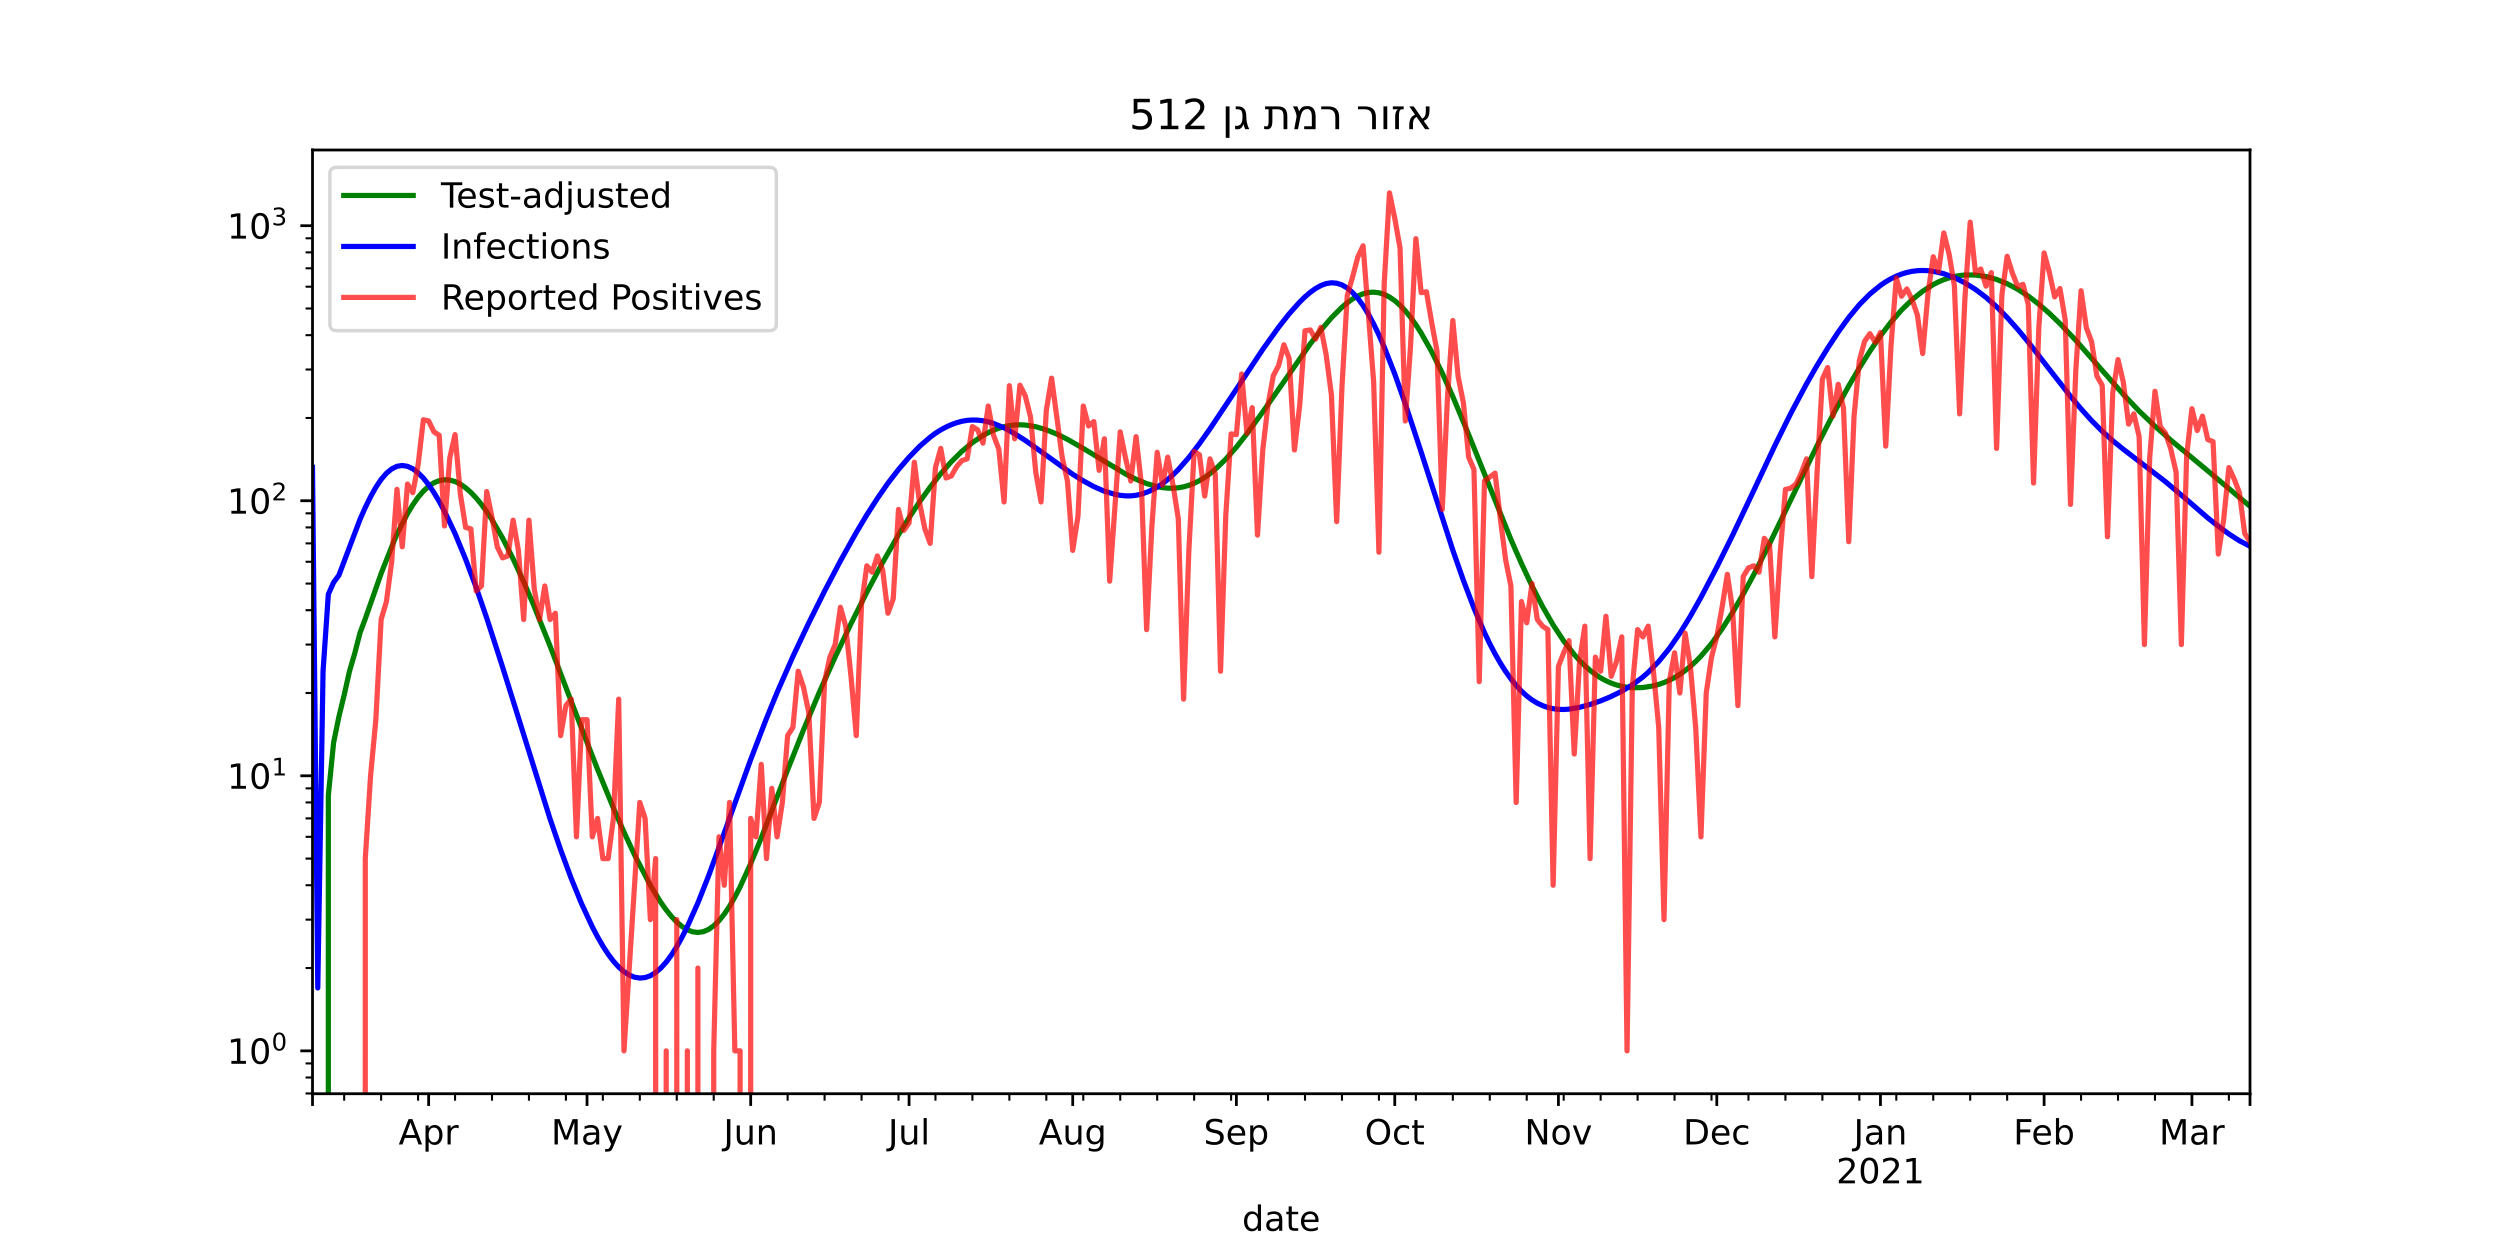 <?xml version="1.0" encoding="utf-8" standalone="no"?>
<!DOCTYPE svg PUBLIC "-//W3C//DTD SVG 1.1//EN"
  "http://www.w3.org/Graphics/SVG/1.1/DTD/svg11.dtd">
<!-- Created with matplotlib (https://matplotlib.org/) -->
<svg height="360pt" version="1.1" viewBox="0 0 720 360" width="720pt" xmlns="http://www.w3.org/2000/svg" xmlns:xlink="http://www.w3.org/1999/xlink">
 <defs>
  <style type="text/css">*{stroke-linecap:butt;stroke-linejoin:round;}</style>
 </defs>
 <g id="figure_1">
  <g id="patch_1">
   <path d="M 0 360 
L 720 360 
L 720 0 
L 0 0 
z
" style="fill:#ffffff;"/>
  </g>
  <g id="axes_1">
   <g id="patch_2">
    <path d="M 90 315 
L 648 315 
L 648 43.2 
L 90 43.2 
z
" style="fill:#ffffff;"/>
   </g>
   <g id="matplotlib.axis_1">
    <g id="xtick_1">
     <g id="line2d_1">
      <defs>
       <path d="M 0 0 
L 0 3.5 
" id="mfd6d458e87" style="stroke:#000000;stroke-width:0.8;"/>
      </defs>
      <g>
       <use style="stroke:#000000;stroke-width:0.8;" x="90" xlink:href="#mfd6d458e87" y="315"/>
      </g>
     </g>
    </g>
    <g id="xtick_2">
     <g id="line2d_2">
      <g>
       <use style="stroke:#000000;stroke-width:0.8;" x="123.45" xlink:href="#mfd6d458e87" y="315"/>
      </g>
     </g>
     <g id="text_1">
      <!-- Apr -->
      <g transform="translate(114.8 329.598)scale(0.1 -0.1)">
       <defs>
        <path d="M 34.188 63.188 
L 20.797 26.906 
L 47.609 26.906 
z
M 28.609 72.906 
L 39.797 72.906 
L 67.578 0 
L 57.328 0 
L 50.688 18.703 
L 17.828 18.703 
L 11.188 0 
L 0.781 0 
z
" id="DejaVuSans-65"/>
        <path d="M 18.109 8.203 
L 18.109 -20.797 
L 9.078 -20.797 
L 9.078 54.688 
L 18.109 54.688 
L 18.109 46.391 
Q 20.953 51.266 25.266 53.625 
Q 29.594 56 35.594 56 
Q 45.562 56 51.781 48.094 
Q 58.016 40.188 58.016 27.297 
Q 58.016 14.406 51.781 6.484 
Q 45.562 -1.422 35.594 -1.422 
Q 29.594 -1.422 25.266 0.953 
Q 20.953 3.328 18.109 8.203 
z
M 48.688 27.297 
Q 48.688 37.203 44.609 42.844 
Q 40.531 48.484 33.406 48.484 
Q 26.266 48.484 22.188 42.844 
Q 18.109 37.203 18.109 27.297 
Q 18.109 17.391 22.188 11.75 
Q 26.266 6.109 33.406 6.109 
Q 40.531 6.109 44.609 11.75 
Q 48.688 17.391 48.688 27.297 
z
" id="DejaVuSans-112"/>
        <path d="M 41.109 46.297 
Q 39.594 47.172 37.812 47.578 
Q 36.031 48 33.891 48 
Q 26.266 48 22.188 43.047 
Q 18.109 38.094 18.109 28.812 
L 18.109 0 
L 9.078 0 
L 9.078 54.688 
L 18.109 54.688 
L 18.109 46.188 
Q 20.953 51.172 25.484 53.578 
Q 30.031 56 36.531 56 
Q 37.453 56 38.578 55.875 
Q 39.703 55.766 41.062 55.516 
z
" id="DejaVuSans-114"/>
       </defs>
       <use xlink:href="#DejaVuSans-65"/>
       <use x="68.408" xlink:href="#DejaVuSans-112"/>
       <use x="131.885" xlink:href="#DejaVuSans-114"/>
      </g>
     </g>
    </g>
    <g id="xtick_3">
     <g id="line2d_3">
      <g>
       <use style="stroke:#000000;stroke-width:0.8;" x="169.063" xlink:href="#mfd6d458e87" y="315"/>
      </g>
     </g>
     <g id="text_2">
      <!-- May -->
      <g transform="translate(158.725 329.598)scale(0.1 -0.1)">
       <defs>
        <path d="M 9.812 72.906 
L 24.516 72.906 
L 43.109 23.297 
L 61.812 72.906 
L 76.516 72.906 
L 76.516 0 
L 66.891 0 
L 66.891 64.016 
L 48.094 14.016 
L 38.188 14.016 
L 19.391 64.016 
L 19.391 0 
L 9.812 0 
z
" id="DejaVuSans-77"/>
        <path d="M 34.281 27.484 
Q 23.391 27.484 19.188 25 
Q 14.984 22.516 14.984 16.5 
Q 14.984 11.719 18.141 8.906 
Q 21.297 6.109 26.703 6.109 
Q 34.188 6.109 38.703 11.406 
Q 43.219 16.703 43.219 25.484 
L 43.219 27.484 
z
M 52.203 31.203 
L 52.203 0 
L 43.219 0 
L 43.219 8.297 
Q 40.141 3.328 35.547 0.953 
Q 30.953 -1.422 24.312 -1.422 
Q 15.922 -1.422 10.953 3.297 
Q 6 8.016 6 15.922 
Q 6 25.141 12.172 29.828 
Q 18.359 34.516 30.609 34.516 
L 43.219 34.516 
L 43.219 35.406 
Q 43.219 41.609 39.141 45 
Q 35.062 48.391 27.688 48.391 
Q 23 48.391 18.547 47.266 
Q 14.109 46.141 10.016 43.891 
L 10.016 52.203 
Q 14.938 54.109 19.578 55.047 
Q 24.219 56 28.609 56 
Q 40.484 56 46.344 49.844 
Q 52.203 43.703 52.203 31.203 
z
" id="DejaVuSans-97"/>
        <path d="M 32.172 -5.078 
Q 28.375 -14.844 24.75 -17.812 
Q 21.141 -20.797 15.094 -20.797 
L 7.906 -20.797 
L 7.906 -13.281 
L 13.188 -13.281 
Q 16.891 -13.281 18.938 -11.516 
Q 21 -9.766 23.484 -3.219 
L 25.094 0.875 
L 2.984 54.688 
L 12.5 54.688 
L 29.594 11.922 
L 46.688 54.688 
L 56.203 54.688 
z
" id="DejaVuSans-121"/>
       </defs>
       <use xlink:href="#DejaVuSans-77"/>
       <use x="86.279" xlink:href="#DejaVuSans-97"/>
       <use x="147.559" xlink:href="#DejaVuSans-121"/>
      </g>
     </g>
    </g>
    <g id="xtick_4">
     <g id="line2d_4">
      <g>
       <use style="stroke:#000000;stroke-width:0.8;" x="216.196" xlink:href="#mfd6d458e87" y="315"/>
      </g>
     </g>
     <g id="text_3">
      <!-- Jun -->
      <g transform="translate(208.384 329.598)scale(0.1 -0.1)">
       <defs>
        <path d="M 9.812 72.906 
L 19.672 72.906 
L 19.672 5.078 
Q 19.672 -8.109 14.672 -14.062 
Q 9.672 -20.016 -1.422 -20.016 
L -5.172 -20.016 
L -5.172 -11.719 
L -2.094 -11.719 
Q 4.438 -11.719 7.125 -8.047 
Q 9.812 -4.391 9.812 5.078 
z
" id="DejaVuSans-74"/>
        <path d="M 8.5 21.578 
L 8.5 54.688 
L 17.484 54.688 
L 17.484 21.922 
Q 17.484 14.156 20.5 10.266 
Q 23.531 6.391 29.594 6.391 
Q 36.859 6.391 41.078 11.031 
Q 45.312 15.672 45.312 23.688 
L 45.312 54.688 
L 54.297 54.688 
L 54.297 0 
L 45.312 0 
L 45.312 8.406 
Q 42.047 3.422 37.719 1 
Q 33.406 -1.422 27.688 -1.422 
Q 18.266 -1.422 13.375 4.438 
Q 8.5 10.297 8.5 21.578 
z
M 31.109 56 
z
" id="DejaVuSans-117"/>
        <path d="M 54.891 33.016 
L 54.891 0 
L 45.906 0 
L 45.906 32.719 
Q 45.906 40.484 42.875 44.328 
Q 39.844 48.188 33.797 48.188 
Q 26.516 48.188 22.312 43.547 
Q 18.109 38.922 18.109 30.906 
L 18.109 0 
L 9.078 0 
L 9.078 54.688 
L 18.109 54.688 
L 18.109 46.188 
Q 21.344 51.125 25.703 53.562 
Q 30.078 56 35.797 56 
Q 45.219 56 50.047 50.172 
Q 54.891 44.344 54.891 33.016 
z
" id="DejaVuSans-110"/>
       </defs>
       <use xlink:href="#DejaVuSans-74"/>
       <use x="29.492" xlink:href="#DejaVuSans-117"/>
       <use x="92.871" xlink:href="#DejaVuSans-110"/>
      </g>
     </g>
    </g>
    <g id="xtick_5">
     <g id="line2d_5">
      <g>
       <use style="stroke:#000000;stroke-width:0.8;" x="261.809" xlink:href="#mfd6d458e87" y="315"/>
      </g>
     </g>
     <g id="text_4">
      <!-- Jul -->
      <g transform="translate(255.776 329.598)scale(0.1 -0.1)">
       <defs>
        <path d="M 9.422 75.984 
L 18.406 75.984 
L 18.406 0 
L 9.422 0 
z
" id="DejaVuSans-108"/>
       </defs>
       <use xlink:href="#DejaVuSans-74"/>
       <use x="29.492" xlink:href="#DejaVuSans-117"/>
       <use x="92.871" xlink:href="#DejaVuSans-108"/>
      </g>
     </g>
    </g>
    <g id="xtick_6">
     <g id="line2d_6">
      <g>
       <use style="stroke:#000000;stroke-width:0.8;" x="308.943" xlink:href="#mfd6d458e87" y="315"/>
      </g>
     </g>
     <g id="text_5">
      <!-- Aug -->
      <g transform="translate(299.179 329.598)scale(0.1 -0.1)">
       <defs>
        <path d="M 45.406 27.984 
Q 45.406 37.75 41.375 43.109 
Q 37.359 48.484 30.078 48.484 
Q 22.859 48.484 18.828 43.109 
Q 14.797 37.75 14.797 27.984 
Q 14.797 18.266 18.828 12.891 
Q 22.859 7.516 30.078 7.516 
Q 37.359 7.516 41.375 12.891 
Q 45.406 18.266 45.406 27.984 
z
M 54.391 6.781 
Q 54.391 -7.172 48.188 -13.984 
Q 42 -20.797 29.203 -20.797 
Q 24.469 -20.797 20.266 -20.094 
Q 16.062 -19.391 12.109 -17.922 
L 12.109 -9.188 
Q 16.062 -11.328 19.922 -12.344 
Q 23.781 -13.375 27.781 -13.375 
Q 36.625 -13.375 41.016 -8.766 
Q 45.406 -4.156 45.406 5.172 
L 45.406 9.625 
Q 42.625 4.781 38.281 2.391 
Q 33.938 0 27.875 0 
Q 17.828 0 11.672 7.656 
Q 5.516 15.328 5.516 27.984 
Q 5.516 40.672 11.672 48.328 
Q 17.828 56 27.875 56 
Q 33.938 56 38.281 53.609 
Q 42.625 51.219 45.406 46.391 
L 45.406 54.688 
L 54.391 54.688 
z
" id="DejaVuSans-103"/>
       </defs>
       <use xlink:href="#DejaVuSans-65"/>
       <use x="68.408" xlink:href="#DejaVuSans-117"/>
       <use x="131.787" xlink:href="#DejaVuSans-103"/>
      </g>
     </g>
    </g>
    <g id="xtick_7">
     <g id="line2d_7">
      <g>
       <use style="stroke:#000000;stroke-width:0.8;" x="356.076" xlink:href="#mfd6d458e87" y="315"/>
      </g>
     </g>
     <g id="text_6">
      <!-- Sep -->
      <g transform="translate(346.651 329.598)scale(0.1 -0.1)">
       <defs>
        <path d="M 53.516 70.516 
L 53.516 60.891 
Q 47.906 63.578 42.922 64.891 
Q 37.938 66.219 33.297 66.219 
Q 25.25 66.219 20.875 63.094 
Q 16.5 59.969 16.5 54.203 
Q 16.5 49.359 19.406 46.891 
Q 22.312 44.438 30.422 42.922 
L 36.375 41.703 
Q 47.406 39.594 52.656 34.297 
Q 57.906 29 57.906 20.125 
Q 57.906 9.516 50.797 4.047 
Q 43.703 -1.422 29.984 -1.422 
Q 24.812 -1.422 18.969 -0.25 
Q 13.141 0.922 6.891 3.219 
L 6.891 13.375 
Q 12.891 10.016 18.656 8.297 
Q 24.422 6.594 29.984 6.594 
Q 38.422 6.594 43.016 9.906 
Q 47.609 13.234 47.609 19.391 
Q 47.609 24.75 44.312 27.781 
Q 41.016 30.812 33.5 32.328 
L 27.484 33.5 
Q 16.453 35.688 11.516 40.375 
Q 6.594 45.062 6.594 53.422 
Q 6.594 63.094 13.406 68.656 
Q 20.219 74.219 32.172 74.219 
Q 37.312 74.219 42.625 73.281 
Q 47.953 72.359 53.516 70.516 
z
" id="DejaVuSans-83"/>
        <path d="M 56.203 29.594 
L 56.203 25.203 
L 14.891 25.203 
Q 15.484 15.922 20.484 11.062 
Q 25.484 6.203 34.422 6.203 
Q 39.594 6.203 44.453 7.469 
Q 49.312 8.734 54.109 11.281 
L 54.109 2.781 
Q 49.266 0.734 44.188 -0.344 
Q 39.109 -1.422 33.891 -1.422 
Q 20.797 -1.422 13.156 6.188 
Q 5.516 13.812 5.516 26.812 
Q 5.516 40.234 12.766 48.109 
Q 20.016 56 32.328 56 
Q 43.359 56 49.781 48.891 
Q 56.203 41.797 56.203 29.594 
z
M 47.219 32.234 
Q 47.125 39.594 43.094 43.984 
Q 39.062 48.391 32.422 48.391 
Q 24.906 48.391 20.391 44.141 
Q 15.875 39.891 15.188 32.172 
z
" id="DejaVuSans-101"/>
       </defs>
       <use xlink:href="#DejaVuSans-83"/>
       <use x="63.477" xlink:href="#DejaVuSans-101"/>
       <use x="125" xlink:href="#DejaVuSans-112"/>
      </g>
     </g>
    </g>
    <g id="xtick_8">
     <g id="line2d_8">
      <g>
       <use style="stroke:#000000;stroke-width:0.8;" x="401.689" xlink:href="#mfd6d458e87" y="315"/>
      </g>
     </g>
     <g id="text_7">
      <!-- Oct -->
      <g transform="translate(393.044 329.598)scale(0.1 -0.1)">
       <defs>
        <path d="M 39.406 66.219 
Q 28.656 66.219 22.328 58.203 
Q 16.016 50.203 16.016 36.375 
Q 16.016 22.609 22.328 14.594 
Q 28.656 6.594 39.406 6.594 
Q 50.141 6.594 56.422 14.594 
Q 62.703 22.609 62.703 36.375 
Q 62.703 50.203 56.422 58.203 
Q 50.141 66.219 39.406 66.219 
z
M 39.406 74.219 
Q 54.734 74.219 63.906 63.938 
Q 73.094 53.656 73.094 36.375 
Q 73.094 19.141 63.906 8.859 
Q 54.734 -1.422 39.406 -1.422 
Q 24.031 -1.422 14.812 8.828 
Q 5.609 19.094 5.609 36.375 
Q 5.609 53.656 14.812 63.938 
Q 24.031 74.219 39.406 74.219 
z
" id="DejaVuSans-79"/>
        <path d="M 48.781 52.594 
L 48.781 44.188 
Q 44.969 46.297 41.141 47.344 
Q 37.312 48.391 33.406 48.391 
Q 24.656 48.391 19.812 42.844 
Q 14.984 37.312 14.984 27.297 
Q 14.984 17.281 19.812 11.734 
Q 24.656 6.203 33.406 6.203 
Q 37.312 6.203 41.141 7.25 
Q 44.969 8.297 48.781 10.406 
L 48.781 2.094 
Q 45.016 0.344 40.984 -0.531 
Q 36.969 -1.422 32.422 -1.422 
Q 20.062 -1.422 12.781 6.344 
Q 5.516 14.109 5.516 27.297 
Q 5.516 40.672 12.859 48.328 
Q 20.219 56 33.016 56 
Q 37.156 56 41.109 55.141 
Q 45.062 54.297 48.781 52.594 
z
" id="DejaVuSans-99"/>
        <path d="M 18.312 70.219 
L 18.312 54.688 
L 36.812 54.688 
L 36.812 47.703 
L 18.312 47.703 
L 18.312 18.016 
Q 18.312 11.328 20.141 9.422 
Q 21.969 7.516 27.594 7.516 
L 36.812 7.516 
L 36.812 0 
L 27.594 0 
Q 17.188 0 13.234 3.875 
Q 9.281 7.766 9.281 18.016 
L 9.281 47.703 
L 2.688 47.703 
L 2.688 54.688 
L 9.281 54.688 
L 9.281 70.219 
z
" id="DejaVuSans-116"/>
       </defs>
       <use xlink:href="#DejaVuSans-79"/>
       <use x="78.711" xlink:href="#DejaVuSans-99"/>
       <use x="133.691" xlink:href="#DejaVuSans-116"/>
      </g>
     </g>
    </g>
    <g id="xtick_9">
     <g id="line2d_9">
      <g>
       <use style="stroke:#000000;stroke-width:0.8;" x="448.823" xlink:href="#mfd6d458e87" y="315"/>
      </g>
     </g>
     <g id="text_8">
      <!-- Nov -->
      <g transform="translate(439.064 329.598)scale(0.1 -0.1)">
       <defs>
        <path d="M 9.812 72.906 
L 23.094 72.906 
L 55.422 11.922 
L 55.422 72.906 
L 64.984 72.906 
L 64.984 0 
L 51.703 0 
L 19.391 60.984 
L 19.391 0 
L 9.812 0 
z
" id="DejaVuSans-78"/>
        <path d="M 30.609 48.391 
Q 23.391 48.391 19.188 42.75 
Q 14.984 37.109 14.984 27.297 
Q 14.984 17.484 19.156 11.844 
Q 23.344 6.203 30.609 6.203 
Q 37.797 6.203 41.984 11.859 
Q 46.188 17.531 46.188 27.297 
Q 46.188 37.016 41.984 42.703 
Q 37.797 48.391 30.609 48.391 
z
M 30.609 56 
Q 42.328 56 49.016 48.375 
Q 55.719 40.766 55.719 27.297 
Q 55.719 13.875 49.016 6.219 
Q 42.328 -1.422 30.609 -1.422 
Q 18.844 -1.422 12.172 6.219 
Q 5.516 13.875 5.516 27.297 
Q 5.516 40.766 12.172 48.375 
Q 18.844 56 30.609 56 
z
" id="DejaVuSans-111"/>
        <path d="M 2.984 54.688 
L 12.5 54.688 
L 29.594 8.797 
L 46.688 54.688 
L 56.203 54.688 
L 35.688 0 
L 23.484 0 
z
" id="DejaVuSans-118"/>
       </defs>
       <use xlink:href="#DejaVuSans-78"/>
       <use x="74.805" xlink:href="#DejaVuSans-111"/>
       <use x="135.986" xlink:href="#DejaVuSans-118"/>
      </g>
     </g>
    </g>
    <g id="xtick_10">
     <g id="line2d_10">
      <g>
       <use style="stroke:#000000;stroke-width:0.8;" x="494.436" xlink:href="#mfd6d458e87" y="315"/>
      </g>
     </g>
     <g id="text_9">
      <!-- Dec -->
      <g transform="translate(484.76 329.598)scale(0.1 -0.1)">
       <defs>
        <path d="M 19.672 64.797 
L 19.672 8.109 
L 31.594 8.109 
Q 46.688 8.109 53.688 14.938 
Q 60.688 21.781 60.688 36.531 
Q 60.688 51.172 53.688 57.984 
Q 46.688 64.797 31.594 64.797 
z
M 9.812 72.906 
L 30.078 72.906 
Q 51.266 72.906 61.172 64.094 
Q 71.094 55.281 71.094 36.531 
Q 71.094 17.672 61.125 8.828 
Q 51.172 0 30.078 0 
L 9.812 0 
z
" id="DejaVuSans-68"/>
       </defs>
       <use xlink:href="#DejaVuSans-68"/>
       <use x="77.002" xlink:href="#DejaVuSans-101"/>
       <use x="138.525" xlink:href="#DejaVuSans-99"/>
      </g>
     </g>
    </g>
    <g id="xtick_11">
     <g id="line2d_11">
      <g>
       <use style="stroke:#000000;stroke-width:0.8;" x="541.569" xlink:href="#mfd6d458e87" y="315"/>
      </g>
     </g>
     <g id="text_10">
      <!-- Jan -->
      <g transform="translate(533.862 329.598)scale(0.1 -0.1)">
       <use xlink:href="#DejaVuSans-74"/>
       <use x="29.492" xlink:href="#DejaVuSans-97"/>
       <use x="90.771" xlink:href="#DejaVuSans-110"/>
      </g>
      <!-- 2021 -->
      <g transform="translate(528.844 340.796)scale(0.1 -0.1)">
       <defs>
        <path d="M 19.188 8.297 
L 53.609 8.297 
L 53.609 0 
L 7.328 0 
L 7.328 8.297 
Q 12.938 14.109 22.625 23.891 
Q 32.328 33.688 34.812 36.531 
Q 39.547 41.844 41.422 45.531 
Q 43.312 49.219 43.312 52.781 
Q 43.312 58.594 39.234 62.25 
Q 35.156 65.922 28.609 65.922 
Q 23.969 65.922 18.812 64.312 
Q 13.672 62.703 7.812 59.422 
L 7.812 69.391 
Q 13.766 71.781 18.938 73 
Q 24.125 74.219 28.422 74.219 
Q 39.75 74.219 46.484 68.547 
Q 53.219 62.891 53.219 53.422 
Q 53.219 48.922 51.531 44.891 
Q 49.859 40.875 45.406 35.406 
Q 44.188 33.984 37.641 27.219 
Q 31.109 20.453 19.188 8.297 
z
" id="DejaVuSans-50"/>
        <path d="M 31.781 66.406 
Q 24.172 66.406 20.328 58.906 
Q 16.5 51.422 16.5 36.375 
Q 16.5 21.391 20.328 13.891 
Q 24.172 6.391 31.781 6.391 
Q 39.453 6.391 43.281 13.891 
Q 47.125 21.391 47.125 36.375 
Q 47.125 51.422 43.281 58.906 
Q 39.453 66.406 31.781 66.406 
z
M 31.781 74.219 
Q 44.047 74.219 50.516 64.516 
Q 56.984 54.828 56.984 36.375 
Q 56.984 17.969 50.516 8.266 
Q 44.047 -1.422 31.781 -1.422 
Q 19.531 -1.422 13.062 8.266 
Q 6.594 17.969 6.594 36.375 
Q 6.594 54.828 13.062 64.516 
Q 19.531 74.219 31.781 74.219 
z
" id="DejaVuSans-48"/>
        <path d="M 12.406 8.297 
L 28.516 8.297 
L 28.516 63.922 
L 10.984 60.406 
L 10.984 69.391 
L 28.422 72.906 
L 38.281 72.906 
L 38.281 8.297 
L 54.391 8.297 
L 54.391 0 
L 12.406 0 
z
" id="DejaVuSans-49"/>
       </defs>
       <use xlink:href="#DejaVuSans-50"/>
       <use x="63.623" xlink:href="#DejaVuSans-48"/>
       <use x="127.246" xlink:href="#DejaVuSans-50"/>
       <use x="190.869" xlink:href="#DejaVuSans-49"/>
      </g>
     </g>
    </g>
    <g id="xtick_12">
     <g id="line2d_12">
      <g>
       <use style="stroke:#000000;stroke-width:0.8;" x="588.703" xlink:href="#mfd6d458e87" y="315"/>
      </g>
     </g>
     <g id="text_11">
      <!-- Feb -->
      <g transform="translate(579.851 329.598)scale(0.1 -0.1)">
       <defs>
        <path d="M 9.812 72.906 
L 51.703 72.906 
L 51.703 64.594 
L 19.672 64.594 
L 19.672 43.109 
L 48.578 43.109 
L 48.578 34.812 
L 19.672 34.812 
L 19.672 0 
L 9.812 0 
z
" id="DejaVuSans-70"/>
        <path d="M 48.688 27.297 
Q 48.688 37.203 44.609 42.844 
Q 40.531 48.484 33.406 48.484 
Q 26.266 48.484 22.188 42.844 
Q 18.109 37.203 18.109 27.297 
Q 18.109 17.391 22.188 11.75 
Q 26.266 6.109 33.406 6.109 
Q 40.531 6.109 44.609 11.75 
Q 48.688 17.391 48.688 27.297 
z
M 18.109 46.391 
Q 20.953 51.266 25.266 53.625 
Q 29.594 56 35.594 56 
Q 45.562 56 51.781 48.094 
Q 58.016 40.188 58.016 27.297 
Q 58.016 14.406 51.781 6.484 
Q 45.562 -1.422 35.594 -1.422 
Q 29.594 -1.422 25.266 0.953 
Q 20.953 3.328 18.109 8.203 
L 18.109 0 
L 9.078 0 
L 9.078 75.984 
L 18.109 75.984 
z
" id="DejaVuSans-98"/>
       </defs>
       <use xlink:href="#DejaVuSans-70"/>
       <use x="52.02" xlink:href="#DejaVuSans-101"/>
       <use x="113.543" xlink:href="#DejaVuSans-98"/>
      </g>
     </g>
    </g>
    <g id="xtick_13">
     <g id="line2d_13">
      <g>
       <use style="stroke:#000000;stroke-width:0.8;" x="631.275" xlink:href="#mfd6d458e87" y="315"/>
      </g>
     </g>
     <g id="text_12">
      <!-- Mar -->
      <g transform="translate(621.842 329.598)scale(0.1 -0.1)">
       <use xlink:href="#DejaVuSans-77"/>
       <use x="86.279" xlink:href="#DejaVuSans-97"/>
       <use x="147.559" xlink:href="#DejaVuSans-114"/>
      </g>
     </g>
    </g>
    <g id="xtick_14">
     <g id="line2d_14">
      <g>
       <use style="stroke:#000000;stroke-width:0.8;" x="648" xlink:href="#mfd6d458e87" y="315"/>
      </g>
     </g>
    </g>
    <g id="xtick_15">
     <g id="line2d_15">
      <defs>
       <path d="M 0 0 
L 0 2 
" id="m3c72738d1f" style="stroke:#000000;stroke-width:0.6;"/>
      </defs>
      <g>
       <use style="stroke:#000000;stroke-width:0.6;" x="99.123" xlink:href="#m3c72738d1f" y="315"/>
      </g>
     </g>
    </g>
    <g id="xtick_16">
     <g id="line2d_16">
      <g>
       <use style="stroke:#000000;stroke-width:0.6;" x="109.766" xlink:href="#m3c72738d1f" y="315"/>
      </g>
     </g>
    </g>
    <g id="xtick_17">
     <g id="line2d_17">
      <g>
       <use style="stroke:#000000;stroke-width:0.6;" x="120.409" xlink:href="#m3c72738d1f" y="315"/>
      </g>
     </g>
    </g>
    <g id="xtick_18">
     <g id="line2d_18">
      <g>
       <use style="stroke:#000000;stroke-width:0.6;" x="131.052" xlink:href="#m3c72738d1f" y="315"/>
      </g>
     </g>
    </g>
    <g id="xtick_19">
     <g id="line2d_19">
      <g>
       <use style="stroke:#000000;stroke-width:0.6;" x="141.695" xlink:href="#m3c72738d1f" y="315"/>
      </g>
     </g>
    </g>
    <g id="xtick_20">
     <g id="line2d_20">
      <g>
       <use style="stroke:#000000;stroke-width:0.6;" x="152.338" xlink:href="#m3c72738d1f" y="315"/>
      </g>
     </g>
    </g>
    <g id="xtick_21">
     <g id="line2d_21">
      <g>
       <use style="stroke:#000000;stroke-width:0.6;" x="162.981" xlink:href="#m3c72738d1f" y="315"/>
      </g>
     </g>
    </g>
    <g id="xtick_22">
     <g id="line2d_22">
      <g>
       <use style="stroke:#000000;stroke-width:0.6;" x="173.624" xlink:href="#m3c72738d1f" y="315"/>
      </g>
     </g>
    </g>
    <g id="xtick_23">
     <g id="line2d_23">
      <g>
       <use style="stroke:#000000;stroke-width:0.6;" x="184.267" xlink:href="#m3c72738d1f" y="315"/>
      </g>
     </g>
    </g>
    <g id="xtick_24">
     <g id="line2d_24">
      <g>
       <use style="stroke:#000000;stroke-width:0.6;" x="194.91" xlink:href="#m3c72738d1f" y="315"/>
      </g>
     </g>
    </g>
    <g id="xtick_25">
     <g id="line2d_25">
      <g>
       <use style="stroke:#000000;stroke-width:0.6;" x="205.553" xlink:href="#m3c72738d1f" y="315"/>
      </g>
     </g>
    </g>
    <g id="xtick_26">
     <g id="line2d_26">
      <g>
       <use style="stroke:#000000;stroke-width:0.6;" x="226.839" xlink:href="#m3c72738d1f" y="315"/>
      </g>
     </g>
    </g>
    <g id="xtick_27">
     <g id="line2d_27">
      <g>
       <use style="stroke:#000000;stroke-width:0.6;" x="237.482" xlink:href="#m3c72738d1f" y="315"/>
      </g>
     </g>
    </g>
    <g id="xtick_28">
     <g id="line2d_28">
      <g>
       <use style="stroke:#000000;stroke-width:0.6;" x="248.125" xlink:href="#m3c72738d1f" y="315"/>
      </g>
     </g>
    </g>
    <g id="xtick_29">
     <g id="line2d_29">
      <g>
       <use style="stroke:#000000;stroke-width:0.6;" x="258.768" xlink:href="#m3c72738d1f" y="315"/>
      </g>
     </g>
    </g>
    <g id="xtick_30">
     <g id="line2d_30">
      <g>
       <use style="stroke:#000000;stroke-width:0.6;" x="269.411" xlink:href="#m3c72738d1f" y="315"/>
      </g>
     </g>
    </g>
    <g id="xtick_31">
     <g id="line2d_31">
      <g>
       <use style="stroke:#000000;stroke-width:0.6;" x="280.054" xlink:href="#m3c72738d1f" y="315"/>
      </g>
     </g>
    </g>
    <g id="xtick_32">
     <g id="line2d_32">
      <g>
       <use style="stroke:#000000;stroke-width:0.6;" x="290.698" xlink:href="#m3c72738d1f" y="315"/>
      </g>
     </g>
    </g>
    <g id="xtick_33">
     <g id="line2d_33">
      <g>
       <use style="stroke:#000000;stroke-width:0.6;" x="301.341" xlink:href="#m3c72738d1f" y="315"/>
      </g>
     </g>
    </g>
    <g id="xtick_34">
     <g id="line2d_34">
      <g>
       <use style="stroke:#000000;stroke-width:0.6;" x="311.984" xlink:href="#m3c72738d1f" y="315"/>
      </g>
     </g>
    </g>
    <g id="xtick_35">
     <g id="line2d_35">
      <g>
       <use style="stroke:#000000;stroke-width:0.6;" x="322.627" xlink:href="#m3c72738d1f" y="315"/>
      </g>
     </g>
    </g>
    <g id="xtick_36">
     <g id="line2d_36">
      <g>
       <use style="stroke:#000000;stroke-width:0.6;" x="333.27" xlink:href="#m3c72738d1f" y="315"/>
      </g>
     </g>
    </g>
    <g id="xtick_37">
     <g id="line2d_37">
      <g>
       <use style="stroke:#000000;stroke-width:0.6;" x="343.913" xlink:href="#m3c72738d1f" y="315"/>
      </g>
     </g>
    </g>
    <g id="xtick_38">
     <g id="line2d_38">
      <g>
       <use style="stroke:#000000;stroke-width:0.6;" x="354.556" xlink:href="#m3c72738d1f" y="315"/>
      </g>
     </g>
    </g>
    <g id="xtick_39">
     <g id="line2d_39">
      <g>
       <use style="stroke:#000000;stroke-width:0.6;" x="365.199" xlink:href="#m3c72738d1f" y="315"/>
      </g>
     </g>
    </g>
    <g id="xtick_40">
     <g id="line2d_40">
      <g>
       <use style="stroke:#000000;stroke-width:0.6;" x="375.842" xlink:href="#m3c72738d1f" y="315"/>
      </g>
     </g>
    </g>
    <g id="xtick_41">
     <g id="line2d_41">
      <g>
       <use style="stroke:#000000;stroke-width:0.6;" x="386.485" xlink:href="#m3c72738d1f" y="315"/>
      </g>
     </g>
    </g>
    <g id="xtick_42">
     <g id="line2d_42">
      <g>
       <use style="stroke:#000000;stroke-width:0.6;" x="397.128" xlink:href="#m3c72738d1f" y="315"/>
      </g>
     </g>
    </g>
    <g id="xtick_43">
     <g id="line2d_43">
      <g>
       <use style="stroke:#000000;stroke-width:0.6;" x="407.771" xlink:href="#m3c72738d1f" y="315"/>
      </g>
     </g>
    </g>
    <g id="xtick_44">
     <g id="line2d_44">
      <g>
       <use style="stroke:#000000;stroke-width:0.6;" x="418.414" xlink:href="#m3c72738d1f" y="315"/>
      </g>
     </g>
    </g>
    <g id="xtick_45">
     <g id="line2d_45">
      <g>
       <use style="stroke:#000000;stroke-width:0.6;" x="429.057" xlink:href="#m3c72738d1f" y="315"/>
      </g>
     </g>
    </g>
    <g id="xtick_46">
     <g id="line2d_46">
      <g>
       <use style="stroke:#000000;stroke-width:0.6;" x="439.7" xlink:href="#m3c72738d1f" y="315"/>
      </g>
     </g>
    </g>
    <g id="xtick_47">
     <g id="line2d_47">
      <g>
       <use style="stroke:#000000;stroke-width:0.6;" x="450.343" xlink:href="#m3c72738d1f" y="315"/>
      </g>
     </g>
    </g>
    <g id="xtick_48">
     <g id="line2d_48">
      <g>
       <use style="stroke:#000000;stroke-width:0.6;" x="460.986" xlink:href="#m3c72738d1f" y="315"/>
      </g>
     </g>
    </g>
    <g id="xtick_49">
     <g id="line2d_49">
      <g>
       <use style="stroke:#000000;stroke-width:0.6;" x="471.629" xlink:href="#m3c72738d1f" y="315"/>
      </g>
     </g>
    </g>
    <g id="xtick_50">
     <g id="line2d_50">
      <g>
       <use style="stroke:#000000;stroke-width:0.6;" x="482.272" xlink:href="#m3c72738d1f" y="315"/>
      </g>
     </g>
    </g>
    <g id="xtick_51">
     <g id="line2d_51">
      <g>
       <use style="stroke:#000000;stroke-width:0.6;" x="492.916" xlink:href="#m3c72738d1f" y="315"/>
      </g>
     </g>
    </g>
    <g id="xtick_52">
     <g id="line2d_52">
      <g>
       <use style="stroke:#000000;stroke-width:0.6;" x="503.559" xlink:href="#m3c72738d1f" y="315"/>
      </g>
     </g>
    </g>
    <g id="xtick_53">
     <g id="line2d_53">
      <g>
       <use style="stroke:#000000;stroke-width:0.6;" x="514.202" xlink:href="#m3c72738d1f" y="315"/>
      </g>
     </g>
    </g>
    <g id="xtick_54">
     <g id="line2d_54">
      <g>
       <use style="stroke:#000000;stroke-width:0.6;" x="524.845" xlink:href="#m3c72738d1f" y="315"/>
      </g>
     </g>
    </g>
    <g id="xtick_55">
     <g id="line2d_55">
      <g>
       <use style="stroke:#000000;stroke-width:0.6;" x="535.488" xlink:href="#m3c72738d1f" y="315"/>
      </g>
     </g>
    </g>
    <g id="xtick_56">
     <g id="line2d_56">
      <g>
       <use style="stroke:#000000;stroke-width:0.6;" x="546.131" xlink:href="#m3c72738d1f" y="315"/>
      </g>
     </g>
    </g>
    <g id="xtick_57">
     <g id="line2d_57">
      <g>
       <use style="stroke:#000000;stroke-width:0.6;" x="556.774" xlink:href="#m3c72738d1f" y="315"/>
      </g>
     </g>
    </g>
    <g id="xtick_58">
     <g id="line2d_58">
      <g>
       <use style="stroke:#000000;stroke-width:0.6;" x="567.417" xlink:href="#m3c72738d1f" y="315"/>
      </g>
     </g>
    </g>
    <g id="xtick_59">
     <g id="line2d_59">
      <g>
       <use style="stroke:#000000;stroke-width:0.6;" x="578.06" xlink:href="#m3c72738d1f" y="315"/>
      </g>
     </g>
    </g>
    <g id="xtick_60">
     <g id="line2d_60">
      <g>
       <use style="stroke:#000000;stroke-width:0.6;" x="599.346" xlink:href="#m3c72738d1f" y="315"/>
      </g>
     </g>
    </g>
    <g id="xtick_61">
     <g id="line2d_61">
      <g>
       <use style="stroke:#000000;stroke-width:0.6;" x="609.989" xlink:href="#m3c72738d1f" y="315"/>
      </g>
     </g>
    </g>
    <g id="xtick_62">
     <g id="line2d_62">
      <g>
       <use style="stroke:#000000;stroke-width:0.6;" x="620.632" xlink:href="#m3c72738d1f" y="315"/>
      </g>
     </g>
    </g>
    <g id="xtick_63">
     <g id="line2d_63">
      <g>
       <use style="stroke:#000000;stroke-width:0.6;" x="641.918" xlink:href="#m3c72738d1f" y="315"/>
      </g>
     </g>
    </g>
    <g id="text_13">
     <!-- date -->
     <g transform="translate(357.725 354.474)scale(0.1 -0.1)">
      <defs>
       <path d="M 45.406 46.391 
L 45.406 75.984 
L 54.391 75.984 
L 54.391 0 
L 45.406 0 
L 45.406 8.203 
Q 42.578 3.328 38.25 0.953 
Q 33.938 -1.422 27.875 -1.422 
Q 17.969 -1.422 11.734 6.484 
Q 5.516 14.406 5.516 27.297 
Q 5.516 40.188 11.734 48.094 
Q 17.969 56 27.875 56 
Q 33.938 56 38.25 53.625 
Q 42.578 51.266 45.406 46.391 
z
M 14.797 27.297 
Q 14.797 17.391 18.875 11.75 
Q 22.953 6.109 30.078 6.109 
Q 37.203 6.109 41.297 11.75 
Q 45.406 17.391 45.406 27.297 
Q 45.406 37.203 41.297 42.844 
Q 37.203 48.484 30.078 48.484 
Q 22.953 48.484 18.875 42.844 
Q 14.797 37.203 14.797 27.297 
z
" id="DejaVuSans-100"/>
      </defs>
      <use xlink:href="#DejaVuSans-100"/>
      <use x="63.477" xlink:href="#DejaVuSans-97"/>
      <use x="124.756" xlink:href="#DejaVuSans-116"/>
      <use x="163.965" xlink:href="#DejaVuSans-101"/>
     </g>
    </g>
   </g>
   <g id="matplotlib.axis_2">
    <g id="ytick_1">
     <g id="line2d_64">
      <defs>
       <path d="M 0 0 
L -3.5 0 
" id="m313f67612c" style="stroke:#000000;stroke-width:0.8;"/>
      </defs>
      <g>
       <use style="stroke:#000000;stroke-width:0.8;" x="90" xlink:href="#m313f67612c" y="302.645"/>
      </g>
     </g>
     <g id="text_14">
      <!-- $\mathdefault{10^{0}}$ -->
      <g transform="translate(65.4 306.445)scale(0.1 -0.1)">
       <use transform="translate(0 0.766)" xlink:href="#DejaVuSans-49"/>
       <use transform="translate(63.623 0.766)" xlink:href="#DejaVuSans-48"/>
       <use transform="translate(128.203 39.047)scale(0.7)" xlink:href="#DejaVuSans-48"/>
      </g>
     </g>
    </g>
    <g id="ytick_2">
     <g id="line2d_65">
      <g>
       <use style="stroke:#000000;stroke-width:0.8;" x="90" xlink:href="#m313f67612c" y="223.431"/>
      </g>
     </g>
     <g id="text_15">
      <!-- $\mathdefault{10^{1}}$ -->
      <g transform="translate(65.4 227.23)scale(0.1 -0.1)">
       <use transform="translate(0 0.684)" xlink:href="#DejaVuSans-49"/>
       <use transform="translate(63.623 0.684)" xlink:href="#DejaVuSans-48"/>
       <use transform="translate(128.203 38.966)scale(0.7)" xlink:href="#DejaVuSans-49"/>
      </g>
     </g>
    </g>
    <g id="ytick_3">
     <g id="line2d_66">
      <g>
       <use style="stroke:#000000;stroke-width:0.8;" x="90" xlink:href="#m313f67612c" y="144.216"/>
      </g>
     </g>
     <g id="text_16">
      <!-- $\mathdefault{10^{2}}$ -->
      <g transform="translate(65.4 148.015)scale(0.1 -0.1)">
       <use transform="translate(0 0.766)" xlink:href="#DejaVuSans-49"/>
       <use transform="translate(63.623 0.766)" xlink:href="#DejaVuSans-48"/>
       <use transform="translate(128.203 39.047)scale(0.7)" xlink:href="#DejaVuSans-50"/>
      </g>
     </g>
    </g>
    <g id="ytick_4">
     <g id="line2d_67">
      <g>
       <use style="stroke:#000000;stroke-width:0.8;" x="90" xlink:href="#m313f67612c" y="65.001"/>
      </g>
     </g>
     <g id="text_17">
      <!-- $\mathdefault{10^{3}}$ -->
      <g transform="translate(65.4 68.801)scale(0.1 -0.1)">
       <defs>
        <path d="M 40.578 39.312 
Q 47.656 37.797 51.625 33 
Q 55.609 28.219 55.609 21.188 
Q 55.609 10.406 48.188 4.484 
Q 40.766 -1.422 27.094 -1.422 
Q 22.516 -1.422 17.656 -0.516 
Q 12.797 0.391 7.625 2.203 
L 7.625 11.719 
Q 11.719 9.328 16.594 8.109 
Q 21.484 6.891 26.812 6.891 
Q 36.078 6.891 40.938 10.547 
Q 45.797 14.203 45.797 21.188 
Q 45.797 27.641 41.281 31.266 
Q 36.766 34.906 28.719 34.906 
L 20.219 34.906 
L 20.219 43.016 
L 29.109 43.016 
Q 36.375 43.016 40.234 45.922 
Q 44.094 48.828 44.094 54.297 
Q 44.094 59.906 40.109 62.906 
Q 36.141 65.922 28.719 65.922 
Q 24.656 65.922 20.016 65.031 
Q 15.375 64.156 9.812 62.312 
L 9.812 71.094 
Q 15.438 72.656 20.344 73.438 
Q 25.25 74.219 29.594 74.219 
Q 40.828 74.219 47.359 69.109 
Q 53.906 64.016 53.906 55.328 
Q 53.906 49.266 50.438 45.094 
Q 46.969 40.922 40.578 39.312 
z
" id="DejaVuSans-51"/>
       </defs>
       <use transform="translate(0 0.766)" xlink:href="#DejaVuSans-49"/>
       <use transform="translate(63.623 0.766)" xlink:href="#DejaVuSans-48"/>
       <use transform="translate(128.203 39.047)scale(0.7)" xlink:href="#DejaVuSans-51"/>
      </g>
     </g>
    </g>
    <g id="ytick_5">
     <g id="line2d_68">
      <defs>
       <path d="M 0 0 
L -2 0 
" id="mf4e251f440" style="stroke:#000000;stroke-width:0.6;"/>
      </defs>
      <g>
       <use style="stroke:#000000;stroke-width:0.6;" x="90" xlink:href="#mf4e251f440" y="314.916"/>
      </g>
     </g>
    </g>
    <g id="ytick_6">
     <g id="line2d_69">
      <g>
       <use style="stroke:#000000;stroke-width:0.6;" x="90" xlink:href="#mf4e251f440" y="310.322"/>
      </g>
     </g>
    </g>
    <g id="ytick_7">
     <g id="line2d_70">
      <g>
       <use style="stroke:#000000;stroke-width:0.6;" x="90" xlink:href="#mf4e251f440" y="306.27"/>
      </g>
     </g>
    </g>
    <g id="ytick_8">
     <g id="line2d_71">
      <g>
       <use style="stroke:#000000;stroke-width:0.6;" x="90" xlink:href="#mf4e251f440" y="278.799"/>
      </g>
     </g>
    </g>
    <g id="ytick_9">
     <g id="line2d_72">
      <g>
       <use style="stroke:#000000;stroke-width:0.6;" x="90" xlink:href="#mf4e251f440" y="264.85"/>
      </g>
     </g>
    </g>
    <g id="ytick_10">
     <g id="line2d_73">
      <g>
       <use style="stroke:#000000;stroke-width:0.6;" x="90" xlink:href="#mf4e251f440" y="254.953"/>
      </g>
     </g>
    </g>
    <g id="ytick_11">
     <g id="line2d_74">
      <g>
       <use style="stroke:#000000;stroke-width:0.6;" x="90" xlink:href="#mf4e251f440" y="247.277"/>
      </g>
     </g>
    </g>
    <g id="ytick_12">
     <g id="line2d_75">
      <g>
       <use style="stroke:#000000;stroke-width:0.6;" x="90" xlink:href="#mf4e251f440" y="241.004"/>
      </g>
     </g>
    </g>
    <g id="ytick_13">
     <g id="line2d_76">
      <g>
       <use style="stroke:#000000;stroke-width:0.6;" x="90" xlink:href="#mf4e251f440" y="235.701"/>
      </g>
     </g>
    </g>
    <g id="ytick_14">
     <g id="line2d_77">
      <g>
       <use style="stroke:#000000;stroke-width:0.6;" x="90" xlink:href="#mf4e251f440" y="231.107"/>
      </g>
     </g>
    </g>
    <g id="ytick_15">
     <g id="line2d_78">
      <g>
       <use style="stroke:#000000;stroke-width:0.6;" x="90" xlink:href="#mf4e251f440" y="227.055"/>
      </g>
     </g>
    </g>
    <g id="ytick_16">
     <g id="line2d_79">
      <g>
       <use style="stroke:#000000;stroke-width:0.6;" x="90" xlink:href="#mf4e251f440" y="199.585"/>
      </g>
     </g>
    </g>
    <g id="ytick_17">
     <g id="line2d_80">
      <g>
       <use style="stroke:#000000;stroke-width:0.6;" x="90" xlink:href="#mf4e251f440" y="185.636"/>
      </g>
     </g>
    </g>
    <g id="ytick_18">
     <g id="line2d_81">
      <g>
       <use style="stroke:#000000;stroke-width:0.6;" x="90" xlink:href="#mf4e251f440" y="175.739"/>
      </g>
     </g>
    </g>
    <g id="ytick_19">
     <g id="line2d_82">
      <g>
       <use style="stroke:#000000;stroke-width:0.6;" x="90" xlink:href="#mf4e251f440" y="168.062"/>
      </g>
     </g>
    </g>
    <g id="ytick_20">
     <g id="line2d_83">
      <g>
       <use style="stroke:#000000;stroke-width:0.6;" x="90" xlink:href="#mf4e251f440" y="161.79"/>
      </g>
     </g>
    </g>
    <g id="ytick_21">
     <g id="line2d_84">
      <g>
       <use style="stroke:#000000;stroke-width:0.6;" x="90" xlink:href="#mf4e251f440" y="156.487"/>
      </g>
     </g>
    </g>
    <g id="ytick_22">
     <g id="line2d_85">
      <g>
       <use style="stroke:#000000;stroke-width:0.6;" x="90" xlink:href="#mf4e251f440" y="151.893"/>
      </g>
     </g>
    </g>
    <g id="ytick_23">
     <g id="line2d_86">
      <g>
       <use style="stroke:#000000;stroke-width:0.6;" x="90" xlink:href="#mf4e251f440" y="147.841"/>
      </g>
     </g>
    </g>
    <g id="ytick_24">
     <g id="line2d_87">
      <g>
       <use style="stroke:#000000;stroke-width:0.6;" x="90" xlink:href="#mf4e251f440" y="120.37"/>
      </g>
     </g>
    </g>
    <g id="ytick_25">
     <g id="line2d_88">
      <g>
       <use style="stroke:#000000;stroke-width:0.6;" x="90" xlink:href="#mf4e251f440" y="106.421"/>
      </g>
     </g>
    </g>
    <g id="ytick_26">
     <g id="line2d_89">
      <g>
       <use style="stroke:#000000;stroke-width:0.6;" x="90" xlink:href="#mf4e251f440" y="96.524"/>
      </g>
     </g>
    </g>
    <g id="ytick_27">
     <g id="line2d_90">
      <g>
       <use style="stroke:#000000;stroke-width:0.6;" x="90" xlink:href="#mf4e251f440" y="88.847"/>
      </g>
     </g>
    </g>
    <g id="ytick_28">
     <g id="line2d_91">
      <g>
       <use style="stroke:#000000;stroke-width:0.6;" x="90" xlink:href="#mf4e251f440" y="82.575"/>
      </g>
     </g>
    </g>
    <g id="ytick_29">
     <g id="line2d_92">
      <g>
       <use style="stroke:#000000;stroke-width:0.6;" x="90" xlink:href="#mf4e251f440" y="77.272"/>
      </g>
     </g>
    </g>
    <g id="ytick_30">
     <g id="line2d_93">
      <g>
       <use style="stroke:#000000;stroke-width:0.6;" x="90" xlink:href="#mf4e251f440" y="72.678"/>
      </g>
     </g>
    </g>
    <g id="ytick_31">
     <g id="line2d_94">
      <g>
       <use style="stroke:#000000;stroke-width:0.6;" x="90" xlink:href="#mf4e251f440" y="68.626"/>
      </g>
     </g>
    </g>
   </g>
   <g id="line2d_95">
    <path clip-path="url(#p73f1bfe6b6)" d="M 94.559 361 
L 94.561 229.074 
L 96.082 213.842 
L 97.602 206.424 
L 99.123 200.156 
L 100.643 193.342 
L 102.163 188.179 
L 103.684 182.259 
L 105.204 178.188 
L 109.766 165.159 
L 112.807 157.48 
L 114.327 153.813 
L 117.368 147.9 
L 118.888 145.377 
L 120.409 143.219 
L 121.929 141.456 
L 123.45 140.042 
L 124.97 139.04 
L 126.49 138.431 
L 128.011 138.179 
L 129.531 138.256 
L 131.052 138.684 
L 132.572 139.424 
L 134.093 140.487 
L 135.613 141.815 
L 137.134 143.422 
L 138.654 145.273 
L 140.174 147.376 
L 141.695 149.691 
L 144.736 154.953 
L 147.777 160.948 
L 150.817 167.542 
L 153.858 174.682 
L 158.42 186.066 
L 167.542 209.896 
L 172.104 221.581 
L 176.665 232.729 
L 179.706 239.661 
L 182.747 246.212 
L 187.308 254.993 
L 190.349 259.924 
L 191.869 262.069 
L 193.39 263.953 
L 194.91 265.551 
L 196.431 266.837 
L 197.951 267.783 
L 199.471 268.361 
L 200.992 268.55 
L 202.512 268.33 
L 204.033 267.691 
L 205.553 266.628 
L 207.074 265.146 
L 208.594 263.258 
L 210.114 260.984 
L 211.635 258.354 
L 213.155 255.405 
L 216.196 248.73 
L 219.237 241.325 
L 226.839 221.693 
L 231.401 210.21 
L 235.962 199.375 
L 240.523 189.21 
L 245.084 179.619 
L 249.646 170.545 
L 254.207 161.991 
L 258.768 154.03 
L 261.809 149.1 
L 264.85 144.512 
L 267.891 140.286 
L 270.932 136.435 
L 273.973 132.99 
L 277.014 129.986 
L 280.054 127.457 
L 283.095 125.419 
L 284.616 124.59 
L 286.136 123.891 
L 287.657 123.322 
L 289.177 122.883 
L 290.698 122.574 
L 292.218 122.394 
L 293.738 122.339 
L 295.259 122.408 
L 298.3 122.889 
L 301.341 123.78 
L 304.381 125.016 
L 307.422 126.526 
L 311.984 129.147 
L 324.147 136.502 
L 327.188 138.026 
L 330.229 139.273 
L 333.27 140.158 
L 334.79 140.434 
L 336.311 140.586 
L 337.831 140.604 
L 339.351 140.48 
L 340.872 140.204 
L 342.392 139.773 
L 343.913 139.18 
L 345.433 138.423 
L 346.954 137.5 
L 348.474 136.41 
L 349.995 135.162 
L 353.035 132.224 
L 356.076 128.775 
L 359.117 124.922 
L 363.678 118.627 
L 377.362 99.029 
L 380.403 95.09 
L 383.444 91.525 
L 386.485 88.474 
L 388.005 87.194 
L 389.526 86.11 
L 391.046 85.243 
L 392.567 84.615 
L 394.087 84.243 
L 395.608 84.141 
L 397.128 84.319 
L 398.649 84.786 
L 400.169 85.543 
L 401.689 86.589 
L 403.21 87.92 
L 404.73 89.529 
L 406.251 91.405 
L 407.771 93.535 
L 409.292 95.906 
L 412.332 101.302 
L 415.373 107.454 
L 418.414 114.215 
L 422.975 125.167 
L 435.139 155.354 
L 438.18 162.308 
L 441.221 168.78 
L 444.262 174.689 
L 447.302 179.975 
L 450.343 184.594 
L 453.384 188.518 
L 454.905 190.214 
L 456.425 191.731 
L 457.946 193.071 
L 459.466 194.236 
L 460.986 195.23 
L 462.507 196.061 
L 464.027 196.737 
L 465.548 197.268 
L 467.068 197.661 
L 468.589 197.925 
L 470.109 198.067 
L 473.15 198.012 
L 476.191 197.518 
L 477.711 197.105 
L 479.232 196.575 
L 480.752 195.921 
L 482.272 195.135 
L 483.793 194.207 
L 485.313 193.132 
L 486.834 191.901 
L 488.354 190.509 
L 489.875 188.953 
L 492.916 185.349 
L 495.956 181.122 
L 498.997 176.347 
L 502.038 171.113 
L 505.079 165.51 
L 509.64 156.571 
L 515.722 144.015 
L 523.324 128.333 
L 527.886 119.434 
L 532.447 111.134 
L 535.488 105.975 
L 538.529 101.154 
L 541.569 96.727 
L 544.61 92.755 
L 547.651 89.276 
L 550.692 86.312 
L 553.733 83.87 
L 556.774 81.949 
L 558.294 81.182 
L 559.815 80.541 
L 561.335 80.026 
L 562.856 79.632 
L 564.376 79.357 
L 565.896 79.197 
L 568.937 79.21 
L 571.978 79.647 
L 575.019 80.484 
L 578.06 81.709 
L 581.101 83.309 
L 584.142 85.281 
L 587.183 87.605 
L 590.223 90.252 
L 593.264 93.189 
L 597.826 98.022 
L 603.907 104.942 
L 611.51 113.579 
L 616.071 118.375 
L 620.632 122.746 
L 625.193 126.76 
L 635.837 135.606 
L 648 145.815 
L 648 145.815 
" style="fill:none;stroke:#008000;stroke-linecap:square;stroke-width:1.5;"/>
   </g>
   <g id="line2d_96">
    <path clip-path="url(#p73f1bfe6b6)" d="M 90 134.579 
L 91.52 284.521 
L 93.041 193.289 
L 94.561 171.141 
L 96.082 167.723 
L 97.602 165.675 
L 103.684 149.577 
L 105.204 146.152 
L 106.725 143.051 
L 108.245 140.341 
L 109.766 138.072 
L 111.286 136.302 
L 112.807 135.045 
L 114.327 134.296 
L 115.847 134.06 
L 117.368 134.307 
L 118.888 134.998 
L 120.409 136.162 
L 121.929 137.678 
L 123.45 139.594 
L 124.97 141.855 
L 126.49 144.409 
L 128.011 147.239 
L 131.052 153.674 
L 134.093 161.041 
L 137.134 169.178 
L 140.174 177.991 
L 144.736 192.09 
L 158.42 235.865 
L 161.46 244.731 
L 164.501 252.956 
L 167.542 260.391 
L 170.583 266.923 
L 172.104 269.82 
L 173.624 272.456 
L 175.144 274.799 
L 176.665 276.821 
L 178.185 278.504 
L 179.706 279.842 
L 181.226 280.822 
L 182.747 281.432 
L 184.267 281.676 
L 185.787 281.543 
L 187.308 281.007 
L 188.828 280.076 
L 190.349 278.765 
L 191.869 277.069 
L 193.39 275.012 
L 194.91 272.623 
L 196.431 269.898 
L 197.951 266.86 
L 200.992 260.034 
L 204.033 252.358 
L 208.594 239.853 
L 216.196 218.751 
L 220.757 206.875 
L 223.798 199.439 
L 228.36 189.061 
L 232.921 179.404 
L 237.482 170.225 
L 242.044 161.529 
L 246.605 153.368 
L 249.646 148.269 
L 252.687 143.542 
L 255.728 139.158 
L 258.768 135.215 
L 261.809 131.677 
L 264.85 128.537 
L 267.891 125.903 
L 269.411 124.777 
L 270.932 123.803 
L 272.452 122.987 
L 273.973 122.305 
L 275.493 121.747 
L 277.014 121.327 
L 278.534 121.065 
L 280.054 120.96 
L 281.575 120.997 
L 283.095 121.17 
L 284.616 121.491 
L 286.136 121.946 
L 289.177 123.214 
L 292.218 124.89 
L 295.259 126.824 
L 299.82 130.057 
L 308.943 136.597 
L 311.984 138.486 
L 315.025 140.14 
L 318.065 141.467 
L 321.106 142.37 
L 322.627 142.653 
L 324.147 142.806 
L 325.668 142.812 
L 327.188 142.645 
L 328.708 142.296 
L 330.229 141.792 
L 331.749 141.13 
L 333.27 140.289 
L 334.79 139.271 
L 336.311 138.082 
L 337.831 136.736 
L 339.351 135.236 
L 342.392 131.749 
L 345.433 127.78 
L 348.474 123.496 
L 354.556 114.376 
L 363.678 100.614 
L 368.24 94.242 
L 371.281 90.383 
L 374.322 86.971 
L 375.842 85.486 
L 377.362 84.183 
L 378.883 83.091 
L 380.403 82.243 
L 381.924 81.676 
L 383.444 81.44 
L 384.965 81.563 
L 386.485 82.057 
L 388.005 82.942 
L 389.526 84.232 
L 391.046 85.918 
L 392.567 87.997 
L 394.087 90.461 
L 395.608 93.29 
L 397.128 96.46 
L 398.649 99.941 
L 401.689 107.712 
L 404.73 116.323 
L 409.292 130.195 
L 418.414 158.463 
L 421.455 167.136 
L 424.496 175.128 
L 427.537 182.224 
L 429.057 185.403 
L 430.578 188.317 
L 432.098 190.972 
L 433.619 193.373 
L 435.139 195.514 
L 436.659 197.405 
L 438.18 199.048 
L 439.7 200.434 
L 441.221 201.581 
L 442.741 202.507 
L 444.262 203.228 
L 445.782 203.757 
L 447.302 204.106 
L 448.823 204.291 
L 450.343 204.329 
L 451.864 204.23 
L 454.905 203.711 
L 457.946 202.883 
L 460.986 201.852 
L 464.027 200.575 
L 467.068 199.076 
L 470.109 197.24 
L 473.15 194.975 
L 474.67 193.64 
L 477.711 190.513 
L 480.752 186.765 
L 483.793 182.383 
L 486.834 177.439 
L 489.875 172.045 
L 494.436 163.344 
L 498.997 154.128 
L 505.079 141.266 
L 511.161 128.333 
L 515.722 119.093 
L 520.283 110.532 
L 523.324 105.226 
L 526.365 100.268 
L 529.406 95.642 
L 532.447 91.426 
L 535.488 87.747 
L 538.529 84.676 
L 541.569 82.186 
L 543.09 81.161 
L 544.61 80.277 
L 546.131 79.536 
L 547.651 78.936 
L 549.172 78.471 
L 550.692 78.145 
L 552.213 77.954 
L 553.733 77.892 
L 555.253 77.956 
L 556.774 78.136 
L 559.815 78.83 
L 562.856 79.947 
L 565.896 81.459 
L 568.937 83.352 
L 571.978 85.656 
L 575.019 88.335 
L 578.06 91.441 
L 581.101 94.854 
L 584.142 98.528 
L 590.223 106.364 
L 596.305 114.137 
L 599.346 117.763 
L 602.387 121.138 
L 605.428 124.193 
L 608.469 126.926 
L 611.51 129.379 
L 623.673 138.728 
L 629.755 143.888 
L 635.837 149.154 
L 638.877 151.559 
L 641.918 153.783 
L 644.959 155.737 
L 648 157.343 
L 648 157.343 
" style="fill:none;stroke:#0000ff;stroke-linecap:square;stroke-width:1.5;"/>
   </g>
   <g id="line2d_97">
    <path clip-path="url(#p73f1bfe6b6)" d="M 105.202 361 
L 105.204 247.277 
L 106.725 223.431 
L 108.245 207.261 
L 109.766 178.421 
L 111.286 173.251 
L 112.807 161.79 
L 114.327 140.937 
L 115.847 157.484 
L 117.368 139.408 
L 118.888 141.888 
L 120.409 133.892 
L 121.929 120.89 
L 123.45 121.241 
L 124.97 124.379 
L 126.49 125.359 
L 128.011 151.465 
L 129.531 131.911 
L 131.052 125.161 
L 132.572 142.211 
L 134.093 151.893 
L 135.613 152.326 
L 137.134 170.191 
L 138.654 168.757 
L 140.174 141.568 
L 141.695 149.007 
L 143.215 157.484 
L 144.736 160.662 
L 146.256 160.111 
L 147.777 149.807 
L 149.297 158.511 
L 150.817 178.421 
L 152.338 149.807 
L 153.858 169.466 
L 155.379 178.421 
L 156.899 168.757 
L 158.42 178.421 
L 159.94 176.61 
L 161.46 211.855 
L 162.981 203.209 
L 164.501 201.349 
L 166.022 241.004 
L 167.542 207.261 
L 169.063 207.261 
L 170.583 241.004 
L 172.104 235.701 
L 173.624 247.277 
L 175.144 247.277 
L 176.665 235.701 
L 178.185 201.349 
L 179.706 302.645 
L 184.267 231.107 
L 185.787 235.701 
L 187.308 264.85 
L 188.828 247.277 
L 188.831 361 
M 191.868 361 
L 191.869 302.645 
L 191.87 361 
M 194.908 361 
L 194.91 264.85 
L 194.912 361 
M 197.95 361 
L 197.951 302.645 
L 197.952 361 
M 200.99 361 
L 200.992 278.799 
L 200.993 361 
M 205.552 361 
L 205.553 302.645 
L 207.074 241.004 
L 208.594 254.953 
L 210.114 231.107 
L 211.635 302.645 
L 213.155 302.645 
L 213.156 361 
M 216.194 361 
L 216.196 235.701 
L 217.717 241.004 
L 219.237 220.152 
L 220.757 247.277 
L 222.278 227.055 
L 223.798 241.004 
L 225.319 231.107 
L 226.839 211.855 
L 228.36 209.482 
L 229.88 193.312 
L 231.401 197.906 
L 232.921 205.176 
L 234.441 235.701 
L 235.962 231.107 
L 237.482 196.306 
L 239.003 189.26 
L 240.523 185.636 
L 242.044 174.889 
L 243.564 180.333 
L 245.084 194.777 
L 246.605 211.855 
L 248.125 174.06 
L 249.646 162.956 
L 251.166 164.783 
L 252.687 160.111 
L 254.207 164.163 
L 255.728 176.61 
L 257.248 172.46 
L 258.768 146.713 
L 260.289 152.764 
L 261.809 150.626 
L 263.33 133.136 
L 264.85 144.911 
L 266.371 152.326 
L 267.891 156.487 
L 269.411 134.665 
L 270.932 129.139 
L 272.452 137.658 
L 273.973 137.094 
L 275.493 134.405 
L 277.014 132.641 
L 278.534 132.153 
L 280.054 122.867 
L 281.575 123.804 
L 283.095 127.619 
L 284.616 116.935 
L 286.136 125.359 
L 287.657 129.362 
L 289.177 144.562 
L 290.698 111.08 
L 292.218 126.368 
L 293.738 110.949 
L 295.259 113.955 
L 296.779 120.028 
L 298.3 135.993 
L 299.82 144.562 
L 301.341 118.204 
L 302.861 108.918 
L 305.902 131.671 
L 307.422 138.522 
L 308.943 158.511 
L 310.463 148.614 
L 311.984 116.935 
L 313.504 122.682 
L 315.025 121.418 
L 316.545 135.456 
L 318.065 126.368 
L 319.586 167.381 
L 322.627 124.379 
L 324.147 131.911 
L 325.668 138.522 
L 327.188 125.759 
L 328.708 139.408 
L 330.229 181.33 
L 331.749 151.465 
L 333.27 130.267 
L 334.79 139.708 
L 336.311 131.671 
L 337.831 139.708 
L 339.351 149.405 
L 340.872 201.349 
L 342.392 158.511 
L 343.913 130.038 
L 345.433 130.962 
L 346.954 142.867 
L 348.474 132.153 
L 349.995 136.539 
L 351.515 193.312 
L 353.035 148.225 
L 354.556 124.964 
L 356.076 125.161 
L 357.597 107.706 
L 359.117 124.768 
L 360.638 117.405 
L 362.158 154.113 
L 363.678 129.586 
L 365.199 116.471 
L 366.719 108.186 
L 368.24 105.293 
L 369.76 99.299 
L 371.281 103.247 
L 372.801 129.586 
L 374.322 116.625 
L 375.842 95.258 
L 377.362 95.01 
L 378.883 97.661 
L 380.403 94.277 
L 381.924 102.115 
L 383.444 113.67 
L 384.965 150.214 
L 386.485 111.477 
L 388.005 85.133 
L 389.526 79.821 
L 391.046 74.038 
L 392.567 70.795 
L 395.608 109.919 
L 397.128 159.036 
L 398.649 81.726 
L 400.169 55.555 
L 401.689 62.867 
L 403.21 71.412 
L 404.73 121.241 
L 406.251 99.486 
L 407.771 68.741 
L 409.292 84.279 
L 410.812 84.039 
L 412.332 92.934 
L 413.853 101.118 
L 415.373 146.713 
L 416.894 114.098 
L 418.414 92.319 
L 419.935 108.428 
L 421.455 116.014 
L 422.975 131.671 
L 424.496 135.19 
L 426.016 196.306 
L 427.537 138.522 
L 430.578 136.265 
L 432.098 149.405 
L 433.619 161.221 
L 435.139 168.757 
L 436.659 231.107 
L 438.18 173.251 
L 439.7 179.363 
L 441.221 168.062 
L 442.741 178.421 
L 444.262 180.333 
L 445.782 181.33 
L 447.302 254.953 
L 448.823 191.908 
L 450.343 188.009 
L 451.864 184.508 
L 453.384 217.158 
L 454.905 190.559 
L 456.425 180.333 
L 457.946 247.277 
L 459.466 189.26 
L 460.986 193.312 
L 462.507 177.503 
L 464.027 194.777 
L 465.548 190.559 
L 467.068 183.415 
L 468.589 302.645 
L 470.109 197.906 
L 471.629 181.33 
L 473.15 183.415 
L 474.67 180.333 
L 476.191 193.312 
L 477.711 209.482 
L 479.232 264.85 
L 480.752 196.306 
L 482.272 188.009 
L 483.793 199.585 
L 485.313 182.357 
L 486.834 191.908 
L 488.354 209.482 
L 489.875 241.004 
L 491.395 199.585 
L 492.916 189.26 
L 494.436 183.415 
L 495.956 174.889 
L 497.477 165.414 
L 498.997 175.739 
L 500.518 203.209 
L 502.038 166.057 
L 503.559 163.554 
L 505.079 162.956 
L 506.599 164.783 
L 508.12 155.043 
L 509.64 156.982 
L 511.161 183.415 
L 512.681 159.569 
L 514.202 140.937 
L 515.722 140.626 
L 517.243 139.408 
L 518.763 136.265 
L 520.283 132.153 
L 521.804 166.057 
L 523.324 135.993 
L 524.845 109.165 
L 526.365 105.852 
L 527.886 119.858 
L 529.406 110.689 
L 530.926 117.564 
L 532.447 155.999 
L 533.967 119.858 
L 535.488 103.88 
L 537.008 98.289 
L 538.529 96.097 
L 540.049 98.561 
L 541.569 95.759 
L 543.09 128.48 
L 544.61 99.58 
L 546.131 80.034 
L 547.651 85.319 
L 549.172 83.212 
L 550.692 86.327 
L 552.213 90.757 
L 553.733 101.813 
L 555.253 84.643 
L 556.774 73.948 
L 558.294 78.219 
L 559.815 67.093 
L 561.335 73.154 
L 562.856 82.233 
L 564.376 119.187 
L 565.896 85.946 
L 567.417 63.984 
L 568.937 78.574 
L 570.458 77.469 
L 571.978 82.403 
L 573.499 78.523 
L 575.019 129.139 
L 576.54 85.01 
L 578.06 73.815 
L 579.58 78.676 
L 581.101 82.518 
L 582.621 81.894 
L 584.142 87.697 
L 585.662 139.11 
L 587.183 94.277 
L 588.703 72.851 
L 590.223 78.523 
L 591.744 85.506 
L 593.264 83.095 
L 594.785 92.168 
L 596.305 145.264 
L 597.826 106.767 
L 599.346 83.741 
L 600.866 94.358 
L 602.387 98.47 
L 603.907 108.307 
L 605.428 110.949 
L 606.948 154.575 
L 608.469 113.109 
L 609.989 103.562 
L 611.51 110.046 
L 613.03 122.135 
L 614.55 119.187 
L 616.071 125.759 
L 617.591 185.636 
L 619.112 131.911 
L 620.632 112.693 
L 622.153 122.867 
L 623.673 124.768 
L 625.193 129.362 
L 626.714 135.993 
L 628.234 185.636 
L 629.755 131.197 
L 631.275 117.722 
L 632.796 123.995 
L 634.316 119.858 
L 635.837 126.574 
L 637.357 127.197 
L 638.877 159.569 
L 640.398 149.807 
L 641.918 134.665 
L 643.439 137.944 
L 644.959 141.888 
L 646.48 153.657 
L 648 155.999 
L 648 155.999 
" style="fill:none;stroke:#ff0000;stroke-linecap:square;stroke-opacity:0.7;stroke-width:1.5;"/>
   </g>
   <g id="patch_3">
    <path d="M 90 315 
L 90 43.2 
" style="fill:none;stroke:#000000;stroke-linecap:square;stroke-linejoin:miter;stroke-width:0.8;"/>
   </g>
   <g id="patch_4">
    <path d="M 648 315 
L 648 43.2 
" style="fill:none;stroke:#000000;stroke-linecap:square;stroke-linejoin:miter;stroke-width:0.8;"/>
   </g>
   <g id="patch_5">
    <path d="M 90 315 
L 648 315 
" style="fill:none;stroke:#000000;stroke-linecap:square;stroke-linejoin:miter;stroke-width:0.8;"/>
   </g>
   <g id="patch_6">
    <path d="M 90 43.2 
L 648 43.2 
" style="fill:none;stroke:#000000;stroke-linecap:square;stroke-linejoin:miter;stroke-width:0.8;"/>
   </g>
   <g id="text_18">
    <!-- 512 ןג תמר רוזא -->
    <g transform="translate(325.203 37.2)scale(0.12 -0.12)">
     <defs>
      <path d="M 10.797 72.906 
L 49.516 72.906 
L 49.516 64.594 
L 19.828 64.594 
L 19.828 46.734 
Q 21.969 47.469 24.109 47.828 
Q 26.266 48.188 28.422 48.188 
Q 40.625 48.188 47.75 41.5 
Q 54.891 34.812 54.891 23.391 
Q 54.891 11.625 47.562 5.094 
Q 40.234 -1.422 26.906 -1.422 
Q 22.312 -1.422 17.547 -0.641 
Q 12.797 0.141 7.719 1.703 
L 7.719 11.625 
Q 12.109 9.234 16.797 8.062 
Q 21.484 6.891 26.703 6.891 
Q 35.156 6.891 40.078 11.328 
Q 45.016 15.766 45.016 23.391 
Q 45.016 31 40.078 35.438 
Q 35.156 39.891 26.703 39.891 
Q 22.75 39.891 18.812 39.016 
Q 14.891 38.141 10.797 36.281 
z
" id="DejaVuSans-53"/>
      <path id="DejaVuSans-32"/>
      <path d="M 18.172 54.688 
L 18.172 -20.797 
L 9.078 -20.797 
L 9.078 54.688 
z
" id="DejaVuSans-1503"/>
      <path d="M 31.203 29.594 
Q 31.203 22.562 32.891 14.75 
Q 34.578 6.938 38.328 0 
L 28.609 0 
Q 25.781 6.594 24.562 12.062 
Q 22.953 8.109 21.234 5.594 
Q 19.531 3.078 17.578 1.75 
Q 15.625 0.438 13.672 -0.016 
Q 11.719 -0.484 9.031 -0.484 
Q 6.781 -0.484 4.297 0.203 
L 4.297 8.453 
Q 5.953 7.953 7.719 7.953 
Q 9.859 7.953 11.547 8.266 
Q 13.234 8.594 15.328 9.859 
Q 17.438 11.141 18.797 13.359 
Q 20.172 15.578 21.141 19.719 
Q 22.125 23.875 22.125 29.594 
Q 22.125 36.969 20.875 40.891 
Q 19.625 44.828 17.156 46.266 
Q 14.703 47.703 10.203 47.703 
L 5.812 47.703 
L 5.812 54.688 
L 10.5 54.688 
Q 21.297 54.688 26.25 48.734 
Q 31.203 42.781 31.203 29.594 
z
" id="DejaVuSans-1490"/>
      <path d="M 56.641 29.594 
L 56.641 0 
L 47.562 0 
L 47.562 29.688 
Q 47.562 33.297 47.312 35.719 
Q 47.078 38.141 46.188 40.594 
Q 45.312 43.062 43.75 44.484 
Q 42.188 45.906 39.453 46.797 
Q 36.719 47.703 32.812 47.703 
L 20.797 47.703 
L 20.797 20.219 
Q 20.797 9.766 17.797 4.688 
Q 14.797 -0.391 7.375 -0.391 
Q 4.781 -0.391 0.984 0.391 
L 0.984 7.375 
Q 4.156 6.688 6 6.688 
Q 9.469 6.688 10.594 9.469 
Q 11.719 12.25 11.719 20.219 
L 11.719 47.703 
L 3.266 47.703 
L 3.266 54.688 
L 32.812 54.688 
Q 39.797 54.688 44.5 53.047 
Q 49.219 51.422 51.859 48.047 
Q 54.5 44.672 55.562 40.281 
Q 56.641 35.891 56.641 29.594 
z
" id="DejaVuSans-1514"/>
      <path d="M 4.297 54.688 
L 14.891 54.688 
Q 15.094 54.156 16.703 50.312 
Q 18.312 46.484 19.391 42.672 
Q 20.75 46.094 22.625 48.531 
Q 24.516 50.984 26.359 52.297 
Q 28.219 53.609 30.609 54.344 
Q 33.016 55.078 34.859 55.266 
Q 36.719 55.469 39.203 55.469 
Q 58.844 55.469 58.844 29.594 
L 58.844 0 
L 31.391 0 
L 31.391 6.938 
L 49.75 6.938 
L 49.75 29.594 
Q 49.75 39.109 46.766 43.672 
Q 43.797 48.25 39.062 48.25 
Q 30.281 48.25 26.078 40.438 
Q 23.734 35.984 21.688 25.922 
Q 21.578 25.25 21.344 24.125 
L 16.547 0 
L 7.469 0 
L 11.375 20.406 
Q 11.531 21.188 11.891 22.969 
Q 12.25 24.75 12.375 25.406 
Q 12.5 26.078 12.672 27.312 
Q 12.844 28.562 12.906 29.516 
Q 12.984 30.469 12.984 31.547 
Q 12.984 34.672 10.719 41.094 
Q 8.453 47.516 4.297 54.688 
z
" id="DejaVuSans-1502"/>
      <path d="M 47.359 27.828 
L 47.359 0 
L 38.281 0 
L 38.281 27.828 
Q 38.281 31.391 37.766 34.266 
Q 37.25 37.156 36 39.719 
Q 34.766 42.281 32.812 43.984 
Q 30.859 45.703 27.781 46.703 
Q 24.703 47.703 20.703 47.703 
L 4.297 47.703 
L 4.297 54.688 
L 20.656 54.688 
Q 26.812 54.688 31.469 53.391 
Q 36.141 52.094 39.109 49.828 
Q 42.094 47.562 43.969 44.109 
Q 45.844 40.672 46.594 36.734 
Q 47.359 32.812 47.359 27.828 
z
" id="DejaVuSans-1512"/>
      <path d="M 18.172 54.688 
L 18.172 0 
L 9.078 0 
L 9.078 54.688 
z
" id="DejaVuSans-1493"/>
      <path d="M 30.328 54.688 
L 30.328 47.703 
L 26.422 47.703 
Q 22.172 47.703 20.578 43.922 
Q 19 40.141 19 30.906 
L 19 0 
L 9.906 0 
L 9.906 30.906 
Q 9.906 37.109 11.781 41.453 
Q 13.672 45.797 16.406 47.703 
L 4.297 47.703 
L 4.297 54.688 
z
" id="DejaVuSans-1494"/>
      <path d="M 43.75 20.062 
L 57.672 0 
L 47.078 0 
L 26.766 29.297 
Q 25.391 28.609 24.531 28.094 
Q 23.688 27.594 22.312 26.297 
Q 20.953 25 20.141 23.406 
Q 19.344 21.828 18.703 19.141 
Q 18.062 16.453 18.062 13.094 
L 18.062 0 
L 9.078 0 
L 9.078 9.031 
Q 9.078 12.984 9.562 16.359 
Q 10.062 19.734 10.812 22.078 
Q 11.578 24.422 12.797 26.391 
Q 14.016 28.375 15.109 29.594 
Q 16.219 30.812 17.797 31.875 
Q 19.391 32.953 20.453 33.469 
Q 21.531 33.984 23.047 34.625 
L 9.188 54.688 
L 19.781 54.688 
L 40.094 25.391 
Q 41.406 26.031 42.25 26.531 
Q 43.109 27.047 44.469 28.359 
Q 45.844 29.688 46.672 31.266 
Q 47.516 32.859 48.141 35.547 
Q 48.781 38.234 48.781 41.609 
L 48.781 54.688 
L 57.766 54.688 
L 57.766 45.656 
Q 57.766 41.656 57.266 38.312 
Q 56.781 34.969 56.031 32.594 
Q 55.281 30.219 54.047 28.234 
Q 52.828 26.266 51.703 25.062 
Q 50.594 23.875 49.031 22.797 
Q 47.469 21.734 46.391 21.219 
Q 45.312 20.703 43.75 20.062 
z
" id="DejaVuSans-1488"/>
     </defs>
     <use xlink:href="#DejaVuSans-53"/>
     <use x="63.623" xlink:href="#DejaVuSans-49"/>
     <use x="127.246" xlink:href="#DejaVuSans-50"/>
     <use x="190.869" xlink:href="#DejaVuSans-32"/>
     <use x="222.656" xlink:href="#DejaVuSans-1503"/>
     <use x="249.902" xlink:href="#DejaVuSans-1490"/>
     <use x="291.113" xlink:href="#DejaVuSans-32"/>
     <use x="322.9" xlink:href="#DejaVuSans-1514"/>
     <use x="388.623" xlink:href="#DejaVuSans-1502"/>
     <use x="456.543" xlink:href="#DejaVuSans-1512"/>
     <use x="512.988" xlink:href="#DejaVuSans-32"/>
     <use x="544.775" xlink:href="#DejaVuSans-1512"/>
     <use x="601.221" xlink:href="#DejaVuSans-1493"/>
     <use x="628.467" xlink:href="#DejaVuSans-1494"/>
     <use x="663.086" xlink:href="#DejaVuSans-1488"/>
    </g>
   </g>
   <g id="legend_1">
    <g id="patch_7">
     <path d="M 97 95.234 
L 221.583 95.234 
Q 223.583 95.234 223.583 93.234 
L 223.583 50.2 
Q 223.583 48.2 221.583 48.2 
L 97 48.2 
Q 95 48.2 95 50.2 
L 95 93.234 
Q 95 95.234 97 95.234 
z
" style="fill:#ffffff;opacity:0.8;stroke:#cccccc;stroke-linejoin:miter;"/>
    </g>
    <g id="line2d_98">
     <path d="M 99 56.298 
L 119 56.298 
" style="fill:none;stroke:#008000;stroke-linecap:square;stroke-width:1.5;"/>
    </g>
    <g id="line2d_99"/>
    <g id="text_19">
     <!-- Test-adjusted -->
     <g transform="translate(127 59.798)scale(0.1 -0.1)">
      <defs>
       <path d="M -0.297 72.906 
L 61.375 72.906 
L 61.375 64.594 
L 35.5 64.594 
L 35.5 0 
L 25.594 0 
L 25.594 64.594 
L -0.297 64.594 
z
" id="DejaVuSans-84"/>
       <path d="M 44.281 53.078 
L 44.281 44.578 
Q 40.484 46.531 36.375 47.5 
Q 32.281 48.484 27.875 48.484 
Q 21.188 48.484 17.844 46.438 
Q 14.5 44.391 14.5 40.281 
Q 14.5 37.156 16.891 35.375 
Q 19.281 33.594 26.516 31.984 
L 29.594 31.297 
Q 39.156 29.25 43.188 25.516 
Q 47.219 21.781 47.219 15.094 
Q 47.219 7.469 41.188 3.016 
Q 35.156 -1.422 24.609 -1.422 
Q 20.219 -1.422 15.453 -0.562 
Q 10.688 0.297 5.422 2 
L 5.422 11.281 
Q 10.406 8.688 15.234 7.391 
Q 20.062 6.109 24.812 6.109 
Q 31.156 6.109 34.562 8.281 
Q 37.984 10.453 37.984 14.406 
Q 37.984 18.062 35.516 20.016 
Q 33.062 21.969 24.703 23.781 
L 21.578 24.516 
Q 13.234 26.266 9.516 29.906 
Q 5.812 33.547 5.812 39.891 
Q 5.812 47.609 11.281 51.797 
Q 16.75 56 26.812 56 
Q 31.781 56 36.172 55.266 
Q 40.578 54.547 44.281 53.078 
z
" id="DejaVuSans-115"/>
       <path d="M 4.891 31.391 
L 31.203 31.391 
L 31.203 23.391 
L 4.891 23.391 
z
" id="DejaVuSans-45"/>
       <path d="M 9.422 54.688 
L 18.406 54.688 
L 18.406 -0.984 
Q 18.406 -11.422 14.422 -16.109 
Q 10.453 -20.797 1.609 -20.797 
L -1.812 -20.797 
L -1.812 -13.188 
L 0.594 -13.188 
Q 5.719 -13.188 7.562 -10.812 
Q 9.422 -8.453 9.422 -0.984 
z
M 9.422 75.984 
L 18.406 75.984 
L 18.406 64.594 
L 9.422 64.594 
z
" id="DejaVuSans-106"/>
      </defs>
      <use xlink:href="#DejaVuSans-84"/>
      <use x="44.084" xlink:href="#DejaVuSans-101"/>
      <use x="105.607" xlink:href="#DejaVuSans-115"/>
      <use x="157.707" xlink:href="#DejaVuSans-116"/>
      <use x="196.916" xlink:href="#DejaVuSans-45"/>
      <use x="233" xlink:href="#DejaVuSans-97"/>
      <use x="294.279" xlink:href="#DejaVuSans-100"/>
      <use x="357.756" xlink:href="#DejaVuSans-106"/>
      <use x="385.539" xlink:href="#DejaVuSans-117"/>
      <use x="448.918" xlink:href="#DejaVuSans-115"/>
      <use x="501.018" xlink:href="#DejaVuSans-116"/>
      <use x="540.227" xlink:href="#DejaVuSans-101"/>
      <use x="601.75" xlink:href="#DejaVuSans-100"/>
     </g>
    </g>
    <g id="line2d_100">
     <path d="M 99 70.977 
L 119 70.977 
" style="fill:none;stroke:#0000ff;stroke-linecap:square;stroke-width:1.5;"/>
    </g>
    <g id="line2d_101"/>
    <g id="text_20">
     <!-- Infections -->
     <g transform="translate(127 74.477)scale(0.1 -0.1)">
      <defs>
       <path d="M 9.812 72.906 
L 19.672 72.906 
L 19.672 0 
L 9.812 0 
z
" id="DejaVuSans-73"/>
       <path d="M 37.109 75.984 
L 37.109 68.5 
L 28.516 68.5 
Q 23.688 68.5 21.797 66.547 
Q 19.922 64.594 19.922 59.516 
L 19.922 54.688 
L 34.719 54.688 
L 34.719 47.703 
L 19.922 47.703 
L 19.922 0 
L 10.891 0 
L 10.891 47.703 
L 2.297 47.703 
L 2.297 54.688 
L 10.891 54.688 
L 10.891 58.5 
Q 10.891 67.625 15.141 71.797 
Q 19.391 75.984 28.609 75.984 
z
" id="DejaVuSans-102"/>
       <path d="M 9.422 54.688 
L 18.406 54.688 
L 18.406 0 
L 9.422 0 
z
M 9.422 75.984 
L 18.406 75.984 
L 18.406 64.594 
L 9.422 64.594 
z
" id="DejaVuSans-105"/>
      </defs>
      <use xlink:href="#DejaVuSans-73"/>
      <use x="29.492" xlink:href="#DejaVuSans-110"/>
      <use x="92.871" xlink:href="#DejaVuSans-102"/>
      <use x="128.076" xlink:href="#DejaVuSans-101"/>
      <use x="189.6" xlink:href="#DejaVuSans-99"/>
      <use x="244.58" xlink:href="#DejaVuSans-116"/>
      <use x="283.789" xlink:href="#DejaVuSans-105"/>
      <use x="311.572" xlink:href="#DejaVuSans-111"/>
      <use x="372.754" xlink:href="#DejaVuSans-110"/>
      <use x="436.133" xlink:href="#DejaVuSans-115"/>
     </g>
    </g>
    <g id="line2d_102">
     <path d="M 99 85.655 
L 119 85.655 
" style="fill:none;stroke:#ff0000;stroke-linecap:square;stroke-opacity:0.7;stroke-width:1.5;"/>
    </g>
    <g id="line2d_103"/>
    <g id="text_21">
     <!-- Reported Positives -->
     <g transform="translate(127 89.155)scale(0.1 -0.1)">
      <defs>
       <path d="M 44.391 34.188 
Q 47.562 33.109 50.562 29.594 
Q 53.562 26.078 56.594 19.922 
L 66.609 0 
L 56 0 
L 46.688 18.703 
Q 43.062 26.031 39.672 28.422 
Q 36.281 30.812 30.422 30.812 
L 19.672 30.812 
L 19.672 0 
L 9.812 0 
L 9.812 72.906 
L 32.078 72.906 
Q 44.578 72.906 50.734 67.672 
Q 56.891 62.453 56.891 51.906 
Q 56.891 45.016 53.688 40.469 
Q 50.484 35.938 44.391 34.188 
z
M 19.672 64.797 
L 19.672 38.922 
L 32.078 38.922 
Q 39.203 38.922 42.844 42.219 
Q 46.484 45.516 46.484 51.906 
Q 46.484 58.297 42.844 61.547 
Q 39.203 64.797 32.078 64.797 
z
" id="DejaVuSans-82"/>
       <path d="M 19.672 64.797 
L 19.672 37.406 
L 32.078 37.406 
Q 38.969 37.406 42.719 40.969 
Q 46.484 44.531 46.484 51.125 
Q 46.484 57.672 42.719 61.234 
Q 38.969 64.797 32.078 64.797 
z
M 9.812 72.906 
L 32.078 72.906 
Q 44.344 72.906 50.609 67.359 
Q 56.891 61.812 56.891 51.125 
Q 56.891 40.328 50.609 34.812 
Q 44.344 29.297 32.078 29.297 
L 19.672 29.297 
L 19.672 0 
L 9.812 0 
z
" id="DejaVuSans-80"/>
      </defs>
      <use xlink:href="#DejaVuSans-82"/>
      <use x="64.982" xlink:href="#DejaVuSans-101"/>
      <use x="126.506" xlink:href="#DejaVuSans-112"/>
      <use x="189.982" xlink:href="#DejaVuSans-111"/>
      <use x="251.164" xlink:href="#DejaVuSans-114"/>
      <use x="292.277" xlink:href="#DejaVuSans-116"/>
      <use x="331.486" xlink:href="#DejaVuSans-101"/>
      <use x="393.01" xlink:href="#DejaVuSans-100"/>
      <use x="456.486" xlink:href="#DejaVuSans-32"/>
      <use x="488.273" xlink:href="#DejaVuSans-80"/>
      <use x="544.951" xlink:href="#DejaVuSans-111"/>
      <use x="606.133" xlink:href="#DejaVuSans-115"/>
      <use x="658.232" xlink:href="#DejaVuSans-105"/>
      <use x="686.016" xlink:href="#DejaVuSans-116"/>
      <use x="725.225" xlink:href="#DejaVuSans-105"/>
      <use x="753.008" xlink:href="#DejaVuSans-118"/>
      <use x="812.188" xlink:href="#DejaVuSans-101"/>
      <use x="873.711" xlink:href="#DejaVuSans-115"/>
     </g>
    </g>
   </g>
  </g>
 </g>
 <defs>
  <clipPath id="p73f1bfe6b6">
   <rect height="271.8" width="558" x="90" y="43.2"/>
  </clipPath>
 </defs>
</svg>
